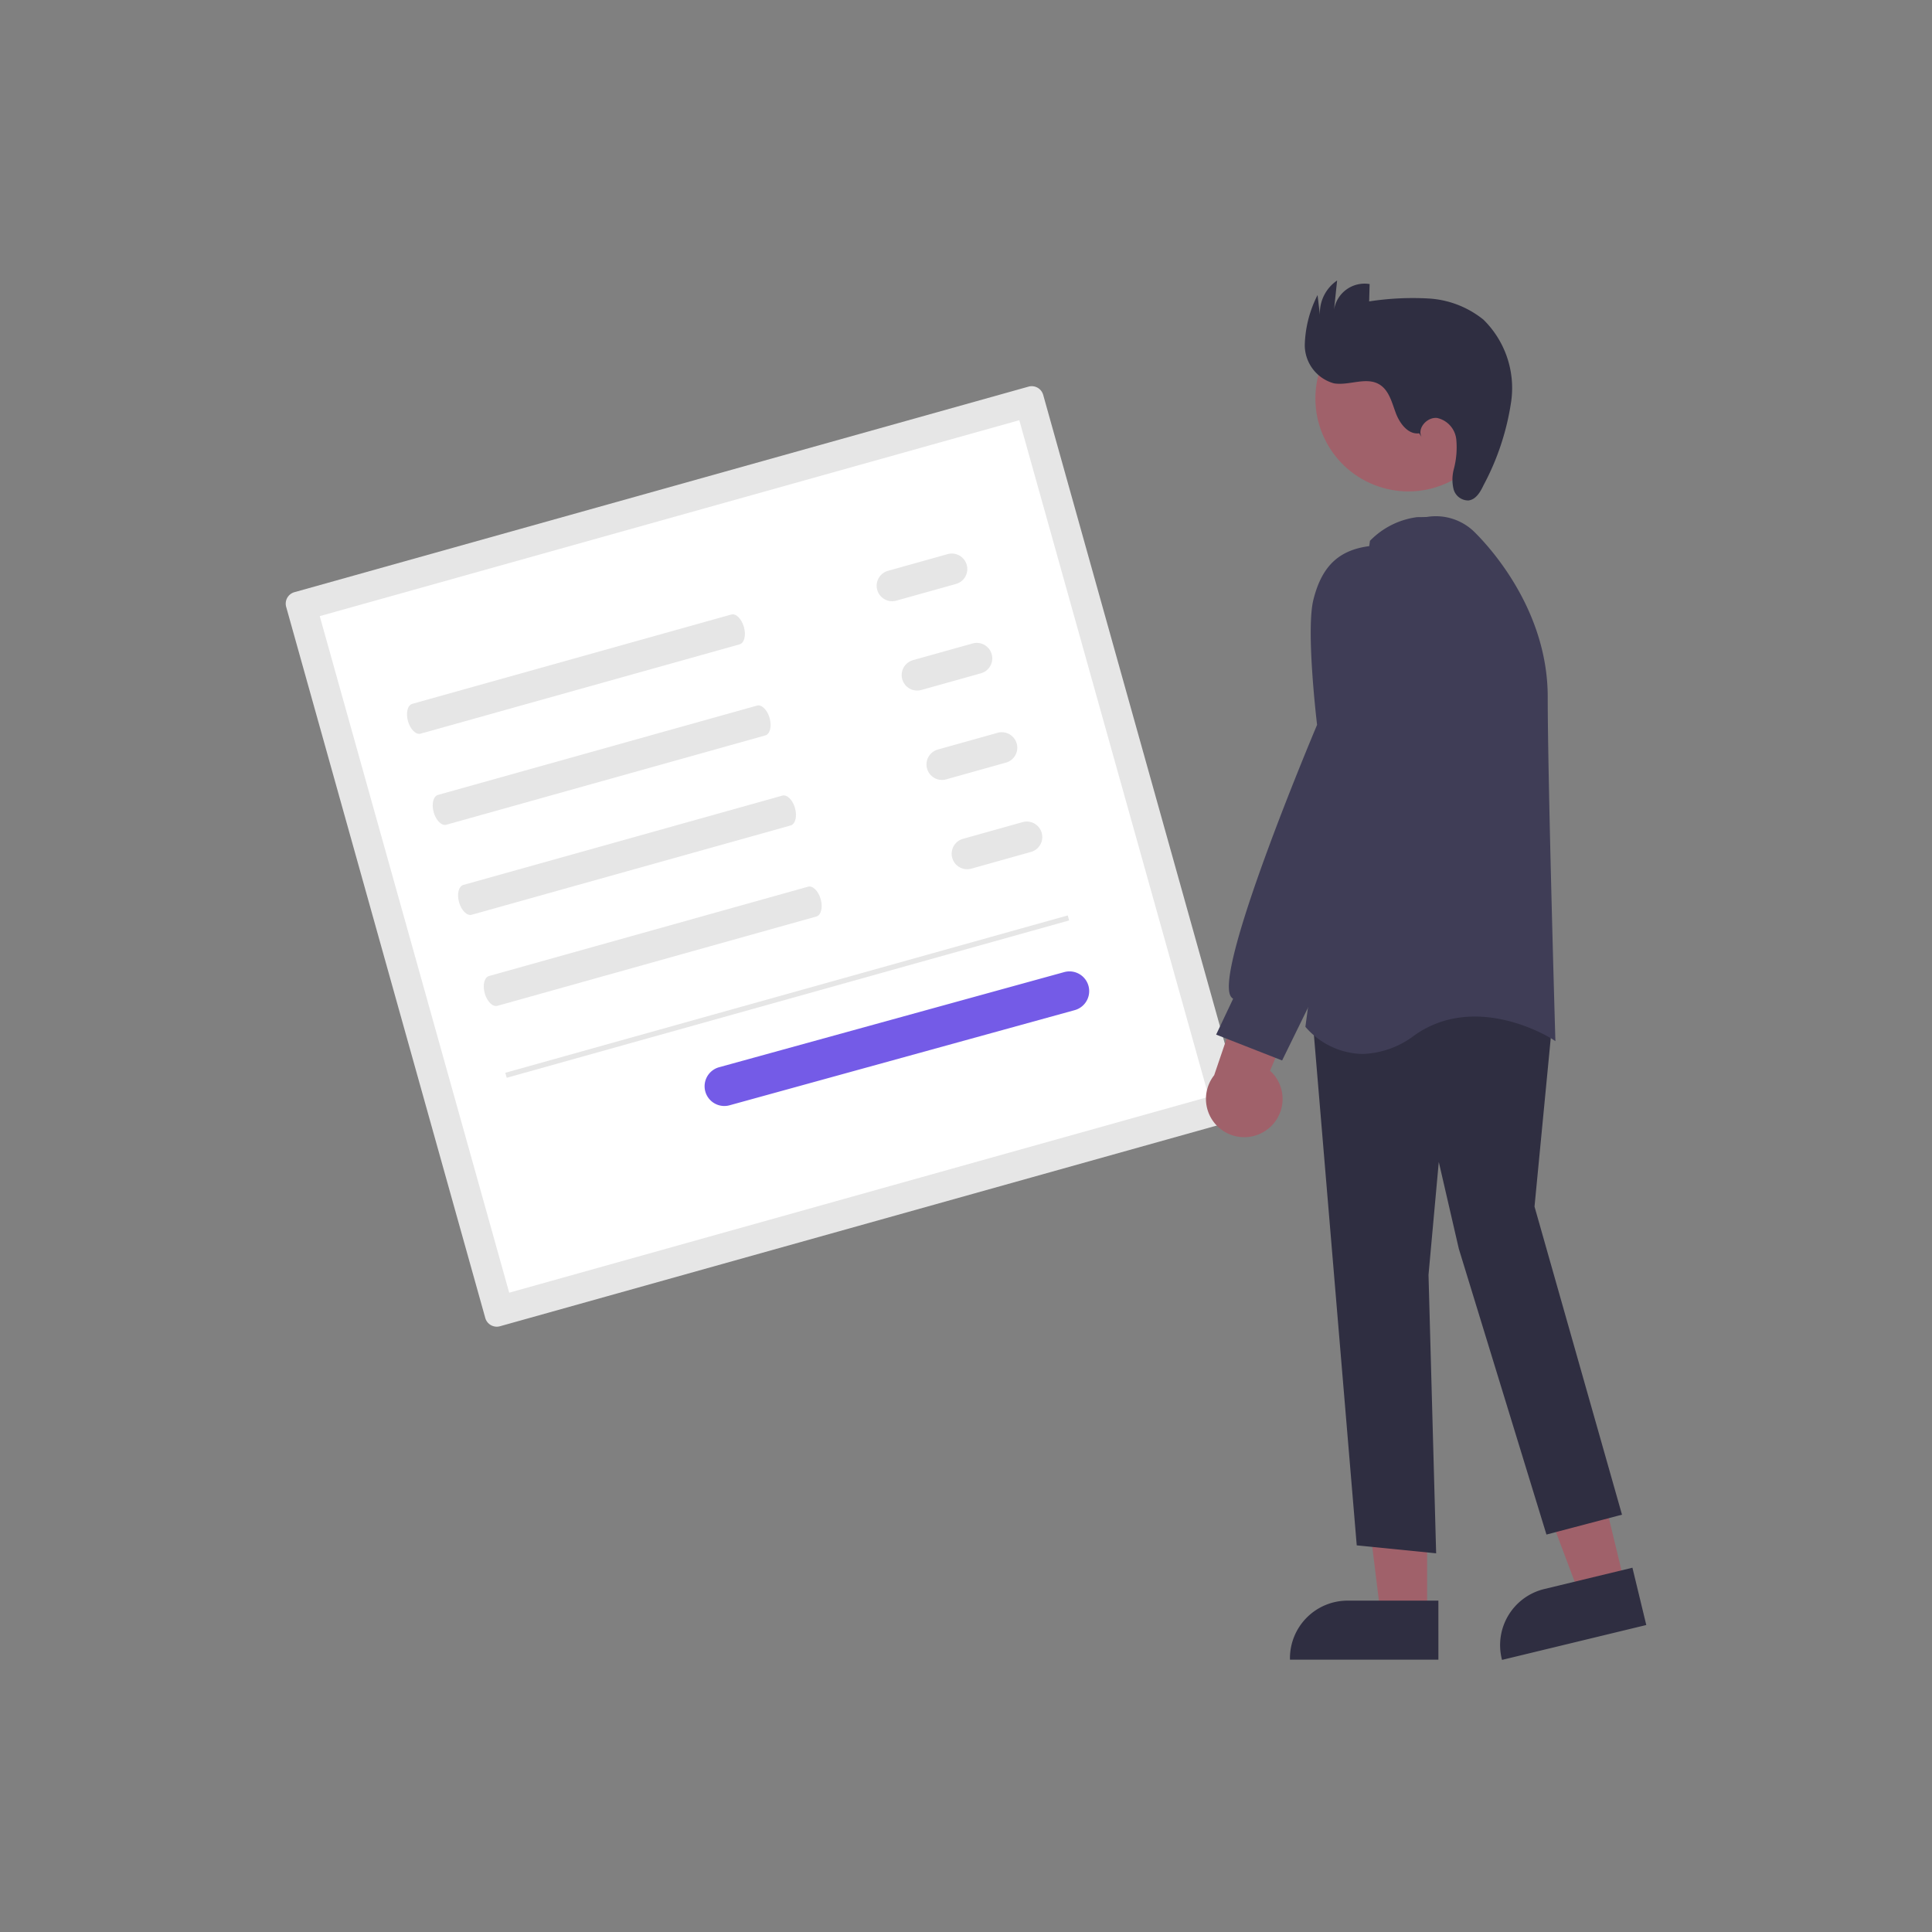 <svg xmlns="http://www.w3.org/2000/svg" width="142" height="142">
    <rect width="100%" height="100%" fill="#808080" stroke="none"/>
    <defs>
        <style>
            .cls-2{fill:#e6e6e6}.cls-5{fill:#a0616a}.cls-6{fill:#2f2e41}.cls-7{fill:#3f3d56}
        </style>
    </defs>
    <g id="Group_16028" data-name="Group 16028" transform="translate(-1020 -694)">
        <path id="Rectangle_5543" data-name="Rectangle 5543" transform="translate(1020 694)" style="fill:none" d="M0 0h142v142H0z"/>
        <g id="Group_15902" data-name="Group 15902" transform="translate(1041 717.229)">
            <path id="Path_17778" data-name="Path 17778" class="cls-2" d="M.64 55.854a.876.876 0 0 0-.607 1.079L14.668 109.2a.877.877 0 0 0 1.079.607L69.7 94.7a.877.877 0 0 0 .607-1.079L55.674 41.353a.877.877 0 0 0-1.079-.607z" transform="translate(0 -35.558)"/>
            <path id="Path_17779" data-name="Path 17779" d="m27.032 117.948 51.416-14.4-13.925-49.727-51.416 14.4z" transform="translate(-10.606 -46.165)" style="fill:#fff"/>
            <path id="Path_17780" data-name="Path 17780" class="cls-2" d="M47.1 136.181c-.343.1-.484.666-.315 1.27s.586 1.018.929.922l23.45-6.566c.343-.1.484-.666.315-1.27s-.586-1.018-.929-.922z" transform="translate(-37.8 -107.678)"/>
            <path id="Path_17781" data-name="Path 17781" class="cls-2" d="M57 171.533c-.343.1-.484.666-.315 1.27s.586 1.018.929.922l23.45-6.566c.343-.1.485-.666.315-1.27s-.586-1.018-.929-.922z" transform="translate(-45.811 -136.336)"/>
            <path id="Path_17782" data-name="Path 17782" class="cls-2" d="M66.782 206.477c-.343.1-.485.666-.315 1.27s.586 1.018.929.922l23.45-6.566c.343-.1.484-.666.315-1.27s-.586-1.018-.929-.922z" transform="translate(-53.728 -164.664)"/>
            <path id="Path_17783" data-name="Path 17783" class="cls-2" d="M76.681 241.829c-.343.1-.485.666-.315 1.27s.586 1.018.929.922l23.45-6.566c.343-.1.484-.666.315-1.27s-.586-1.018-.929-.922z" transform="translate(-61.739 -193.322)"/>
            <path id="Path_17784" data-name="Path 17784" class="cls-2" d="M230.5 107.228a1.138 1.138 0 1 0 .609 2.193l4.384-1.227a1.138 1.138 0 1 0-.614-2.192z" transform="translate(-186.229 -88.503)"/>
            <path id="Path_17785" data-name="Path 17785" class="cls-2" d="M240.206 141.894a1.138 1.138 0 0 0 .61 2.193l4.384-1.227a1.138 1.138 0 0 0-.614-2.192z" transform="translate(-194.1 -116.603)"/>
            <path id="Path_17786" data-name="Path 17786" class="cls-2" d="M249.919 176.561a1.138 1.138 0 1 0 .612 2.192l4.384-1.227a1.138 1.138 0 0 0-.614-2.192z" transform="translate(-201.977 -144.703)"/>
            <path id="Path_17787" data-name="Path 17787" class="cls-2" d="M259.638 211.23a1.138 1.138 0 0 0 .614 2.192l4.384-1.228a1.138 1.138 0 0 0-.614-2.192z" transform="translate(-209.86 -172.806)"/>
            <path id="Path_17788" data-name="Path 17788" d="M245.4 275.269a1.45 1.45 0 0 0 .78 2.794l25.367-6.993a1.45 1.45 0 0 0-.782-2.793z" transform="translate(-213.552 -220.056)" style="fill:#745be7"/>
            <path id="Rectangle_5205" data-name="Rectangle 5205" class="cls-2" transform="rotate(-15.63 210.691 -30.99)" d="M0 0h42.925v.382H0z"/>
            <path id="Path_17789" data-name="Path 17789" class="cls-5" d="m486.336 451.834-3.315.8-4.669-12.406 4.893-1.183z" transform="translate(-387.906 -358.603)"/>
            <path id="Path_17790" data-name="Path 17790" class="cls-6" d="m472.247 506.379-.022-.093a4.241 4.241 0 0 1 3.122-5.114l6.486-1.568 1.018 4.211z" transform="translate(-382.851 -407.607)"/>
            <path id="Path_17791" data-name="Path 17791" class="cls-5" d="M421.927 462.109h-3.411l-1.623-13.155h5.034z" transform="translate(-338.035 -366.619)"/>
            <path id="Path_17792" data-name="Path 17792" class="cls-6" d="M401.33 516.634h-10.91v-.1a4.237 4.237 0 0 1 4.237-4.237h6.673z" transform="translate(-316.61 -417.881)"/>
            <path id="Path_17793" data-name="Path 17793" class="cls-6" d="m402.834 312.826-3.312-39.467 13.709-2.527.054-.01 4.015 2.578-1.4 14.525 6.43 22.645-5.552 1.461-6.44-21-1.474-6.387-.755 8.3.561 20.466z" transform="translate(-324.115 -222.472)"/>
            <path id="Path_17794" data-name="Path 17794" class="cls-7" d="m397.142 129.638-.036-.046 4.737-35.668.006-.047.033-.033a5.888 5.888 0 0 1 3.437-1.71c.247 0 .482-.006.706-.012a4.05 4.05 0 0 1 3.565 1.165c1.25 1.249 5.326 5.812 5.326 12.061 0 6.048.551 24.845.557 25.034l.008.265-.223-.145c-.055-.035-5.538-3.527-10.137-.281a6.617 6.617 0 0 1-3.832 1.37 5.691 5.691 0 0 1-4.147-1.953z" transform="translate(-322.16 -77.354)"/>
            <circle id="Ellipse_467" data-name="Ellipse 467" class="cls-5" cx="6.833" cy="6.833" r="6.833" transform="rotate(-28.72 43.155 -141.362)"/>
            <path id="Path_17795" data-name="Path 17795" class="cls-5" d="M362.23 271.984a2.8 2.8 0 0 0 .162-4.287l3.88-9.153-5.081.935-2.906 8.548a2.813 2.813 0 0 0 3.944 3.956z" transform="translate(-290.044 -212.229)"/>
            <path id="Path_17796" data-name="Path 17796" class="cls-7" d="m361.879 139.2 1.25-2.638a.513.513 0 0 1-.185-.191c-1.168-2.023 5.884-18.825 6.354-19.939-.072-.606-.812-7.029-.271-9.194.637-2.549 1.946-3.736 4.375-3.972 2.679-.251 3.4 3.386 3.408 3.423v9.352l-3.071 10.759-7.011 14.3z" transform="translate(-293.494 -86.386)"/>
            <path id="Path_17797" data-name="Path 17797" class="cls-6" d="M405.248 11.231c-.819.107-1.437-.731-1.724-1.506s-.5-1.677-1.217-2.095c-.973-.572-2.218.116-3.33-.073a2.918 2.918 0 0 1-2.137-2.817 8.528 8.528 0 0 1 .939-3.67l.174 1.459A2.892 2.892 0 0 1 399.216 0l-.224 2.14a2.271 2.271 0 0 1 2.614-1.879l-.035 1.275a21.069 21.069 0 0 1 4.371-.214 7.068 7.068 0 0 1 4.024 1.551 7.04 7.04 0 0 1 2.051 5.972 18.8 18.8 0 0 1-2.038 6.2c-.236.5-.561 1.058-1.108 1.121a1.116 1.116 0 0 1-1.093-.824 2.985 2.985 0 0 1 .013-1.466 6.236 6.236 0 0 0 .182-2.219 1.809 1.809 0 0 0-1.4-1.552c-.741-.09-1.5.757-1.143 1.413z" transform="translate(-321.94 -2.612)"/>
        </g>
    </g>
</svg>
